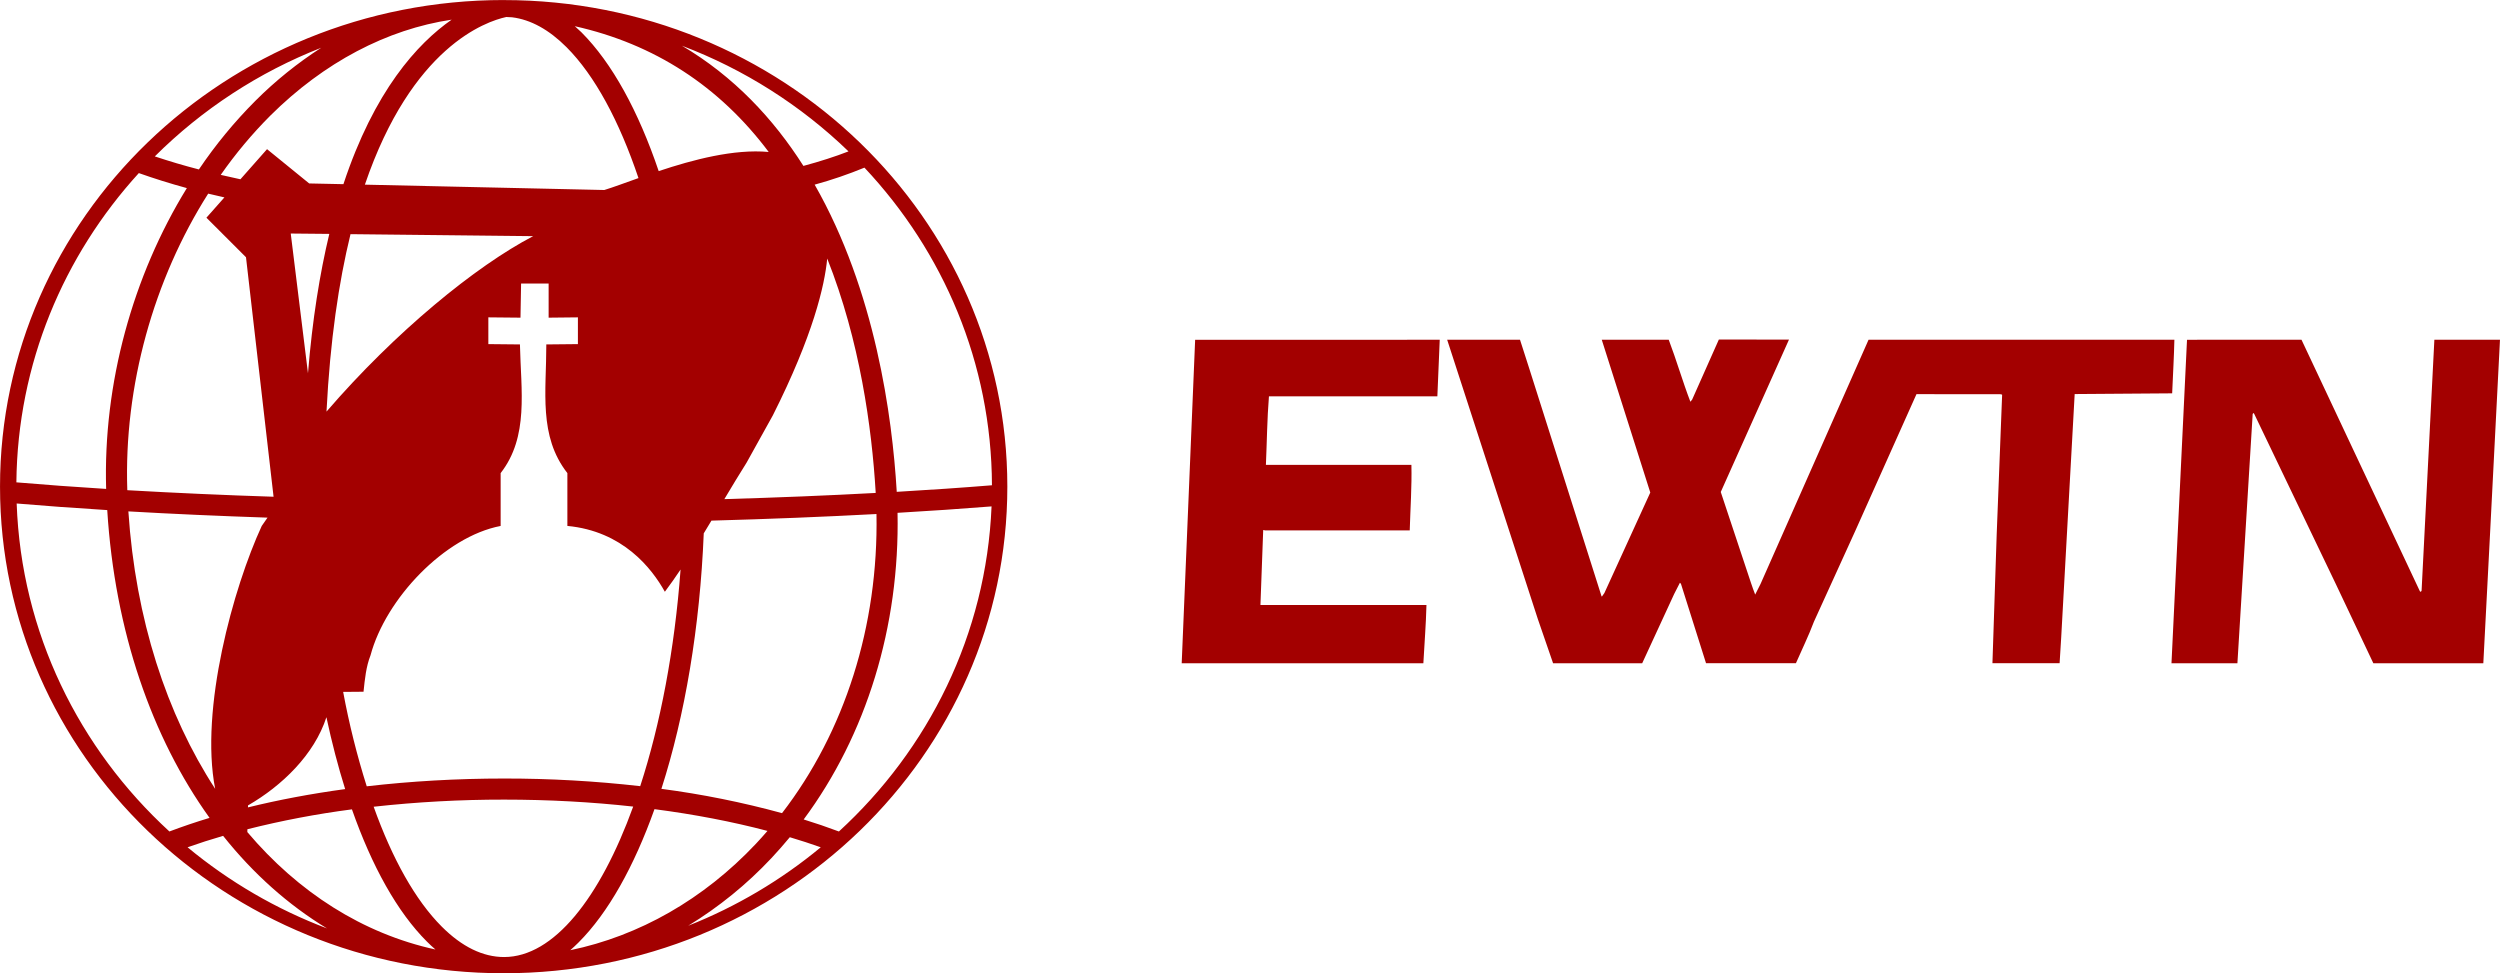<?xml version="1.0" encoding="UTF-8"?>
<svg width="800" height="311.43" version="1.1" viewBox="0 0 750 291.97" xmlns="http://www.w3.org/2000/svg">
 <path d="m251.67 249.45c-3.486-1.309-7.011-2.513-10.57-3.61 18.815-25.35 28.838-57.885 28.161-91.991 9.841-0.573 19.24-1.215 28.205-1.927-1.597 38.393-18.884 72.855-45.796 97.528m-45.215 28.274c9.185-5.596 17.571-12.406 24.933-20.247 1.909-2.039 3.758-4.14 5.554-6.309 3.185 0.955 6.292 1.953 9.286 3.02-11.938 9.888-25.36 17.831-39.773 23.536m-32.891 5.016c8.904-8.904 16.654-22.807 22.781-39.99 11.968 1.562 23.354 3.749 33.898 6.526-1.137 1.31-2.282 2.603-3.471 3.862-15.708 16.671-35.009 27.632-55.689 31.928 0.833-0.738 1.658-1.501 2.482-2.326m-22.304 4.374h-0.017c-6.37 0-12.662-3.072-18.711-9.121-7.932-7.932-14.875-20.403-20.438-35.972 13-1.434 26.07-2.146 39.148-2.135 13.287 0 26.278 0.712 38.714 2.091-9.945 27.459-23.857 45.119-38.697 45.136m-77.064-37.491 0.017-0.842c10.329-2.603 20.801-4.597 31.364-5.971 5.988 17.062 13.608 30.791 22.477 39.652 0.85 0.859 1.71 1.649 2.578 2.395-21.844-4.79-41.162-17.175-56.436-35.234m-17.93 4.565c3.437-1.215 6.995-2.361 10.666-3.428 9.026 11.343 19.526 20.715 31.173 27.771-15.194-5.749-29.332-13.975-41.839-24.343m-51.272-103.14c8.54 0.729 17.643 1.389 27.172 1.979 2.282 36.38 13.382 68.212 30.696 92.338-4.166 1.258-8.184 2.621-12.046 4.079-27.111-24.855-44.451-59.655-45.822-98.396m36.649-99.125c4.53 1.605 9.338 3.124 14.406 4.504-16.246 26.382-25.15 58.666-24.213 90.247-9.46-0.59-18.468-1.25-26.929-1.97 0.347-35.582 14.163-68.021 36.727-92.772m54.735-37.612c-7.118 4.579-13.728 9.902-19.717 15.882-6.308 6.319-11.998 13.227-16.992 20.629-4.453-1.15-8.864-2.456-13.226-3.914 14.238-14.17 31.234-25.264 49.936-32.596m6.648 40.927-10.267-0.217-12.644-10.284-7.984 9.034c-2.005-0.425-3.975-0.868-5.91-1.319 4.438-6.356 9.424-12.312 14.901-17.799 16.081-15.968 34.957-25.87 54.379-28.769-10.31 7.186-23.232 21.375-32.475 49.363m48.877-50.161 1.762 0.095c5.545 0.694 11.022 3.688 16.307 8.973 8.47 8.488 15.821 22.165 21.575 39.261-4.079 1.449-7.62 2.768-10.249 3.575l-71.831-1.605c14.076-41.292 36.189-48.946 42.437-50.3m78.713 40.494c-10.414-0.955-22.72 2.317-33.004 5.745-6.092-17.99-13.972-32.431-23.171-41.639-0.647-0.633-1.312-1.247-1.996-1.84 23.866 5.355 43.349 17.982 58.171 37.734m23.935-0.174c-4.001 1.562-8.531 3.011-13.521 4.357-9.008-14.172-20.872-26.86-36.449-36.059 18.634 7.065 35.636 17.848 49.97 31.694m-37.239 104.33c2.256-3.775 4.478-7.472 6.665-10.935l7.897-14.224c12.063-23.97 15.517-38.853 16.298-47.02 9.798 24.664 13.382 50.725 14.536 70.122v0.2c-14.319 0.781-29.489 1.389-45.406 1.857m-6.162 10.249c0.764-1.267 1.545-2.534 2.3-3.801 17.418-0.477 33.95-1.146 49.51-1.979 0.607 33.481-9.486 65.296-28.335 89.735-11.884-3.246-23.975-5.682-36.189-7.29 7.056-21.956 11.568-48.573 12.705-76.657m-108.18 47.575 6.11-0.052c0.391-3.775 0.772-7.559 2.1-10.926 4.548-16.966 22.217-35.59 39.036-38.81v-15.855c8.514-10.917 6.084-24.777 5.788-38.602l-9.477-0.096v-8.027l9.642 0.095 0.182-10.249h8.262v10.249l8.783-0.095v8.027l-9.477 0.096c0.017 14.128-2.387 27.467 6.318 38.602v15.847c16.602 1.571 25.289 12.644 29.246 19.752 1.631-2.181 3.202-4.407 4.712-6.674-1.779 24.091-6.075 46.456-12.106 64.993-13.553-1.54-27.183-2.305-40.823-2.291-14.181 0-28.005 0.807-41.223 2.334-2.933-9.289-5.295-18.749-7.073-28.326m2.204-137.32 54.796 0.599c-17.183 8.947-41.379 28.717-61.999 52.635 1.085-21.358 3.688-38.871 7.203-53.233m-12.757 41.735-5.172-41.925 11.568 0.113c-2.846 11.872-5.086 25.705-6.396 41.813m-17.99 129.64c10.18-5.867 19.9-15.239 23.519-26.461 1.623 7.594 3.506 14.805 5.624 21.566-10.188 1.389-19.96 3.22-29.16 5.493zm-0.607-164.46 8.271 71.857c-14.634-0.47-29.261-1.124-43.878-1.961-1.067-31.208 7.897-63.188 24.265-88.971 1.605 0.391 3.22 0.755 4.869 1.128l-5.398 6.092 11.863 11.855zm-9.26 159.47c-14.545-22.338-23.883-50.882-26.027-83.217 13.235 0.764 27.25 1.389 41.743 1.875l-1.736 2.499c-8.505 18.442-18.624 54.908-13.972 78.843m194.79-186.34c23.649 25.159 38.124 58.588 38.254 95.289-9.069 0.738-18.607 1.389-28.578 1.97v-0.234c-1.328-22.321-6.405-60.055-24.612-91.922 5.079-1.393 10.067-3.097 14.936-5.103m-108.21-50.283c-83.469 0-151.12 65.357-151.12 145.98 0 80.631 67.648 145.99 151.1 145.99 83.452 0 151.1-65.357 151.1-145.99 0-80.623-67.648-145.97-151.09-145.97m280.81 101.91-0.712 16.975h-50.526c-0.547 6.691-0.607 13.764-0.911 20.551h43.652c0.156 6.509-0.312 13.061-0.503 19.665h-43.427c-0.269-0.087-0.495-0.217-0.538 0l-0.824 22.382h49.805c-0.148 5.988-0.607 11.412-0.929 17.487h-72.5l4.035-97.059zm150.22 0 9e-3 -0.017h-21.575l-32.423 73.298-1.597 3.168c-0.911-2.334-1.658-4.747-2.482-7.177l-7.845-23.605 20.472-45.718c-3.862 0-19.379 0-21.045-0.017l-8.01 18.016-0.529 0.651c-2.326-6.075-4.192-12.532-6.5-18.615h-20.091l14.562 45.848-13.773 30.158-0.746 1.059c-0.043-0.087-0.217-0.174-0.174-0.312l-21.566-67.943-2.829-8.809h-21.852l27.198 83.782 4.582 13.287h26.73l9.59-20.776 1.727-3.385 0.312 0.321 7.524 23.822c2.916 0 21.739-0.035 26.973-9e-3 1.823-4.183 3.801-8.184 5.398-12.445l12.393-27.216 18.372-41.049 25.393 0.026 0.304 0.174-1.631 41.873-1.276 38.654c0.495 0 19.639-0.017 20.151 0l0.477-7.706 4.044-73.046 29.246-0.217c0.234-5.467 0.573-11.473 0.668-16.072zm78.106 0h30.21l35.503 75.424c0.087 0.043 0.121 0.226 0.304 0.174l0.217-0.304 3.836-75.294h19.683l-3.063 59.829-1.935 37.23h-32.987l-11.247-23.744-24.525-51.133-0.217-0.217-0.217 0.304-4.582 74.791h-19.778l4.66-97.059z" fill="#a30000" stroke-width="8.678"/>
</svg>
